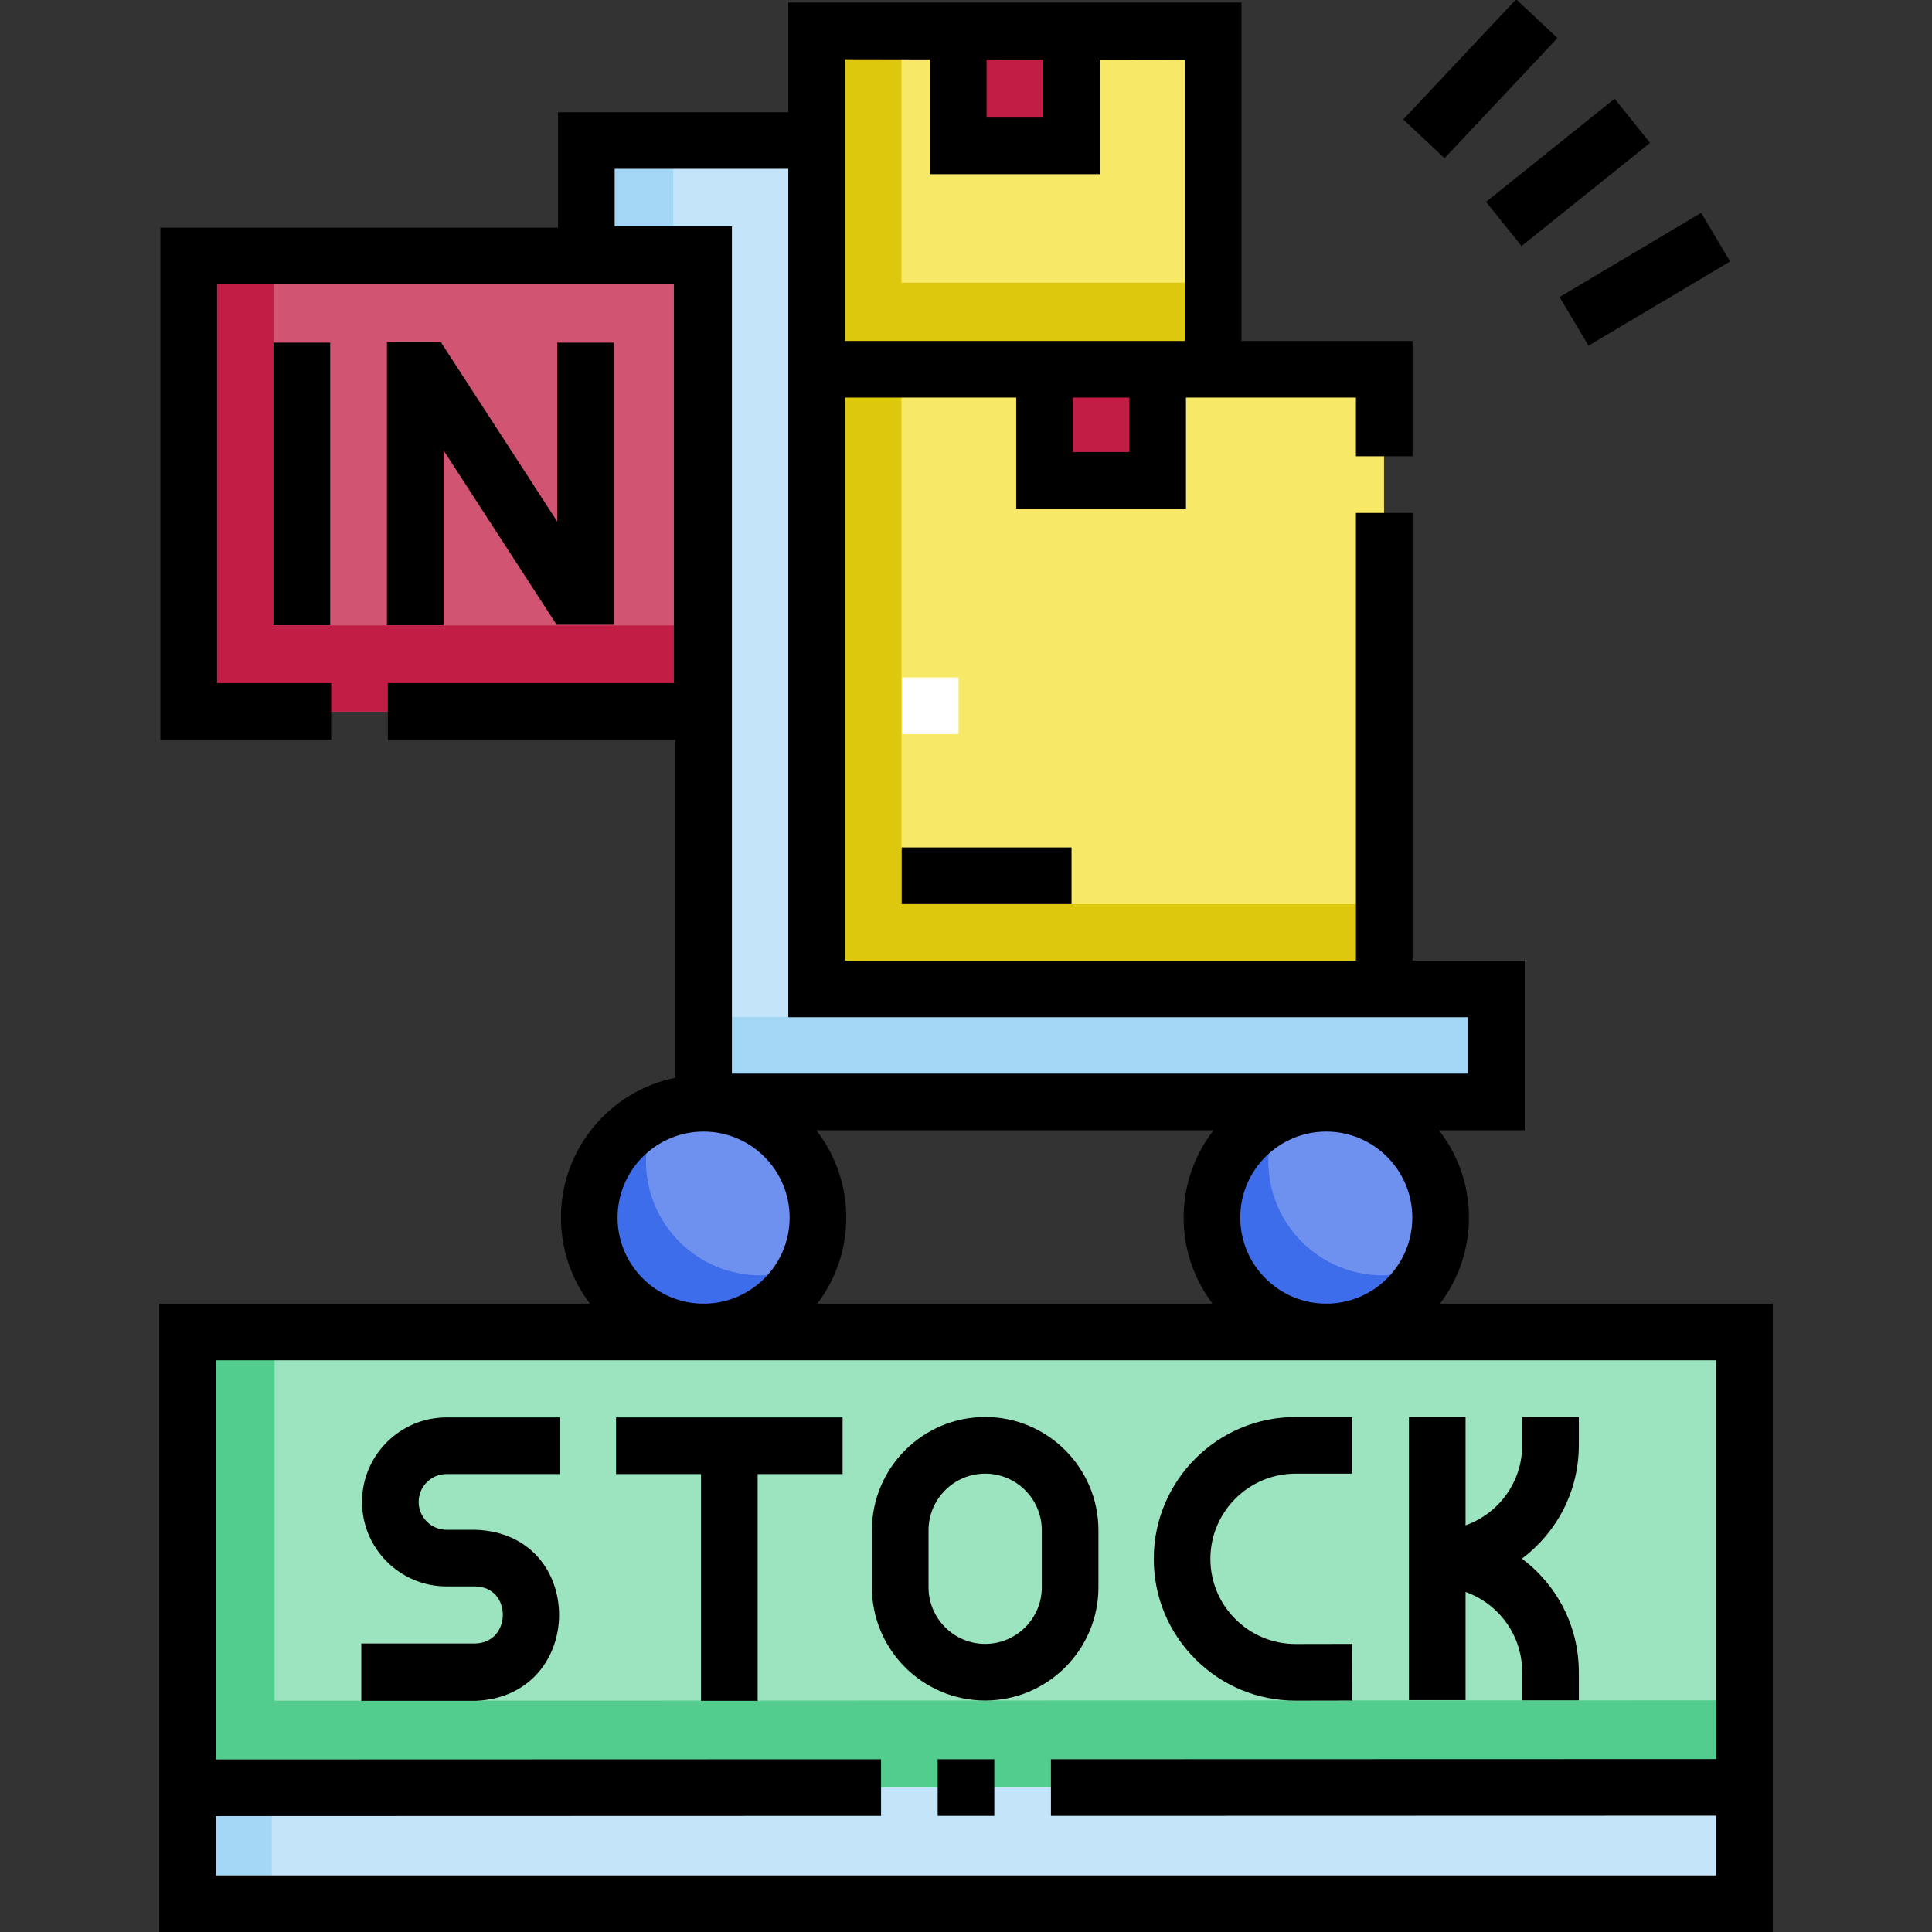 <svg id="Capa_1" enable-background="new 0 0 512 512" height="512" viewBox="0 0 512 512" width="512" xmlns="http://www.w3.org/2000/svg"><rect x="0" y="0" width="512" height="512" fill="#333333" stroke="none"/><g><g><g><g><path d="m49.809 352.943v120.732l206.191 5.048 206.191-5.157v-120.623z" fill="#9ce3bf"/></g><g><path d="m216.432 8.324v89.998h105.032v-89.807z" fill="#f8e868"/></g><g><path d="m253.953 8.705v30.072h29.968v-30.019z" fill="#c21d44"/></g><g><path d="m50.119 67.965h136.001v120.617h-136.001z" fill="#d15573"/></g><g><path d="m72.532 165.751v-97.786h-22.413v120.617h136v-22.831z" fill="#c21d44"/></g><g><path d="m49.809 473.675v30.708h412.382v-30.817z" fill="#c4e5f9"/></g><g><path d="m49.809 473.675v30.708h22.212v-30.817z" fill="#a4d7f5"/></g><g><path d="m72.781 450.703v-97.76h-22.972v120.732l412.382-.109v-22.966z" fill="#52cd8d"/></g><g><path d="m216.421 98.322v163.759h150.362v-163.411z" fill="#f8e868"/></g><g><path d="m238.889 239.613v-141.239l-22.468-.052v163.759h150.362v-22.468z" fill="#dec80e"/></g><g><path d="m238.889 74.909v-65.835l-22.468-.052v88.355h105.043v-22.468z" fill="#dec80e"/></g><g><path d="m276.799 98.297v30.072h29.968v-30.019z" fill="#c21d44"/></g><g><path d="m216.432 262.081v-224.72h-60.99v30.244h31.054v224.412h210.008v-29.936z" fill="#c4e5f9"/></g><g><path d="m155.442 37.361h22.979v30.244h-22.979z" fill="#a4d7f5"/></g><g><path d="m186.496 269.489h209.326v22.528h-209.326z" fill="#a4d7f5"/></g><g><circle cx="186.496" cy="322.655" fill="#6e91ef" r="30.287"/></g><g><path d="m201.472 337.967c-16.727 0-30.287-13.56-30.287-30.287 0-4.488.984-8.744 2.736-12.575-10.448 4.777-17.712 15.312-17.712 27.552 0 16.727 13.56 30.287 30.287 30.287 12.239 0 22.775-7.264 27.552-17.712-3.832 1.751-8.088 2.735-12.576 2.735z" fill="#3d6dea"/></g><g><circle cx="351.432" cy="322.655" fill="#6e91ef" r="30.287"/></g><g><path d="m366.408 337.967c-16.727 0-30.287-13.56-30.287-30.287 0-4.488.984-8.744 2.736-12.575-10.448 4.777-17.712 15.312-17.712 27.552 0 16.727 13.56 30.287 30.287 30.287 12.239 0 22.775-7.264 27.552-17.712-3.832 1.751-8.088 2.735-12.576 2.735z" fill="#3d6dea"/></g><g><path d="m239.027 179.538h15v15h-15z" fill="#fff"/></g></g></g><g><path d="m163.265 390.638h22.511v60.097h15.008v-60.097h22.511v-15.008h-60.03z"/><path d="m343.341 450.683c.023 0 15.053-.028 15.053-.028l-.027-15.008s-15.01.028-15.024.028c-6.022 0-11.684-2.342-15.947-6.597-4.274-4.266-6.627-9.94-6.627-15.978 0-12.448 10.127-22.575 22.576-22.575h15.036v-15.008h-15.036c-20.723 0-37.583 16.86-37.583 37.583 0 10.052 3.918 19.499 11.033 26.6 7.096 7.085 16.52 10.984 26.546 10.983z"/><path d="m125.981 405.41-7.655-.007c-4.067-.004-7.375-3.316-7.375-7.383 0-4.071 3.312-7.383 7.383-7.383h30.002v-15.007h-30.002c-12.346 0-22.39 10.044-22.39 22.39 0 12.334 10.034 22.378 22.369 22.39l7.655.007c9.767.166 9.663 14.86.025 15.118h-30.243v15.199h30.309c29.377-1.191 29.59-44.39-.078-45.324z"/><path d="m291.095 420.64v-15.108c0-16.55-13.465-30.015-30.015-30.015s-30.015 13.465-30.015 30.015v15.108c0 16.55 13.465 30.015 30.015 30.015s30.015-13.464 30.015-30.015zm-45.023 0v-15.108c0-8.275 6.732-15.008 15.008-15.008s15.008 6.732 15.008 15.008v15.108c0 8.275-6.732 15.008-15.008 15.008s-15.008-6.732-15.008-15.008z"/><path d="m388.389 421.881c8.734 3.098 15.008 11.438 15.008 21.221v7.504h15.008v-7.504c0-12.279-5.929-23.199-15.074-30.047 9.145-6.849 15.074-17.768 15.074-30.047v-7.504h-15.008v7.504c0 9.782-6.274 18.123-15.008 21.221v-28.724h-15.008v75.038h15.008z"/><path d="m381.613 345.476c4.811-6.343 7.673-14.242 7.673-22.799 0-8.717-2.973-16.748-7.948-23.15h22.741v-44.959h-29.736v-118.64h-15.008v118.64h-135.42v-149.206h45.39v29.434h44.99v-29.434h45.039v15.558h15.008v-30.566h-45.342v-89.685h-120.092v29.065h-61.02v30.619h-105.378v135.687h45.255v-15.008h-30.247v-105.67h121.062v105.67h-75.807v15.008h76.183v89.581c-17.264 3.491-30.302 18.778-30.302 37.056 0 8.557 2.862 16.456 7.673 22.799h-114.126v166.524h427.599v-166.524zm-52.932-22.799c0-12.571 10.228-22.799 22.799-22.799s22.799 10.227 22.799 22.799-10.228 22.799-22.799 22.799-22.799-10.228-22.799-22.799zm-29.393-202.889h-14.975v-14.426h14.975zm-37.832-104.015 14.975.027v15.351h-14.975zm-37.541-.069 22.533.041v30.414h44.99v-30.331l22.554.041v74.485h-90.078v-74.65zm-61.02 29.038h46.012v224.833h180.163v14.944h-195.106v-224.525h-31.068v-15.252zm23.565 255.136c12.572 0 22.8 10.227 22.8 22.799s-10.228 22.799-22.8 22.799c-12.571 0-22.799-10.227-22.799-22.799s10.228-22.799 22.799-22.799zm29.858-.351h105.304c-4.975 6.402-7.948 14.433-7.948 23.15 0 8.557 2.862 16.456 7.673 22.799h-104.753c4.811-6.343 7.673-14.242 7.673-22.799 0-8.717-2.973-16.748-7.949-23.15zm238.474 197.465h-397.584v-15.718l176.282-.052-.004-15.008-176.278.052v-105.782h397.583v105.678l-176.282.048.004 15.008 176.278-.048v15.822z"/><path d="m248.496 466.212h15.008v15.005h-15.008z"/><path d="m238.945 224.585h45.023v15.008h-45.023z"/><path d="m117.549 119.36 29.969 46.21h15.157v-74.764h-15.008v47.413l-30.807-47.503h-14.318v74.978h15.007z"/><path d="m72.494 90.806h15.008v74.888h-15.008z"/><path d="m370.469 13.549h43.682v15.008h-43.682z" transform="matrix(.685 -.729 .729 .685 108.23 292.436)"/><path d="m414.215 66.301h43.683v15.007h-43.683z" transform="matrix(.859 -.511 .511 .859 23.612 233.434)"/><path d="m393.606 38.115h43.682v15.008h-43.682z" transform="matrix(.78 -.626 .626 .78 62.949 270.168)"/></g></g></svg>